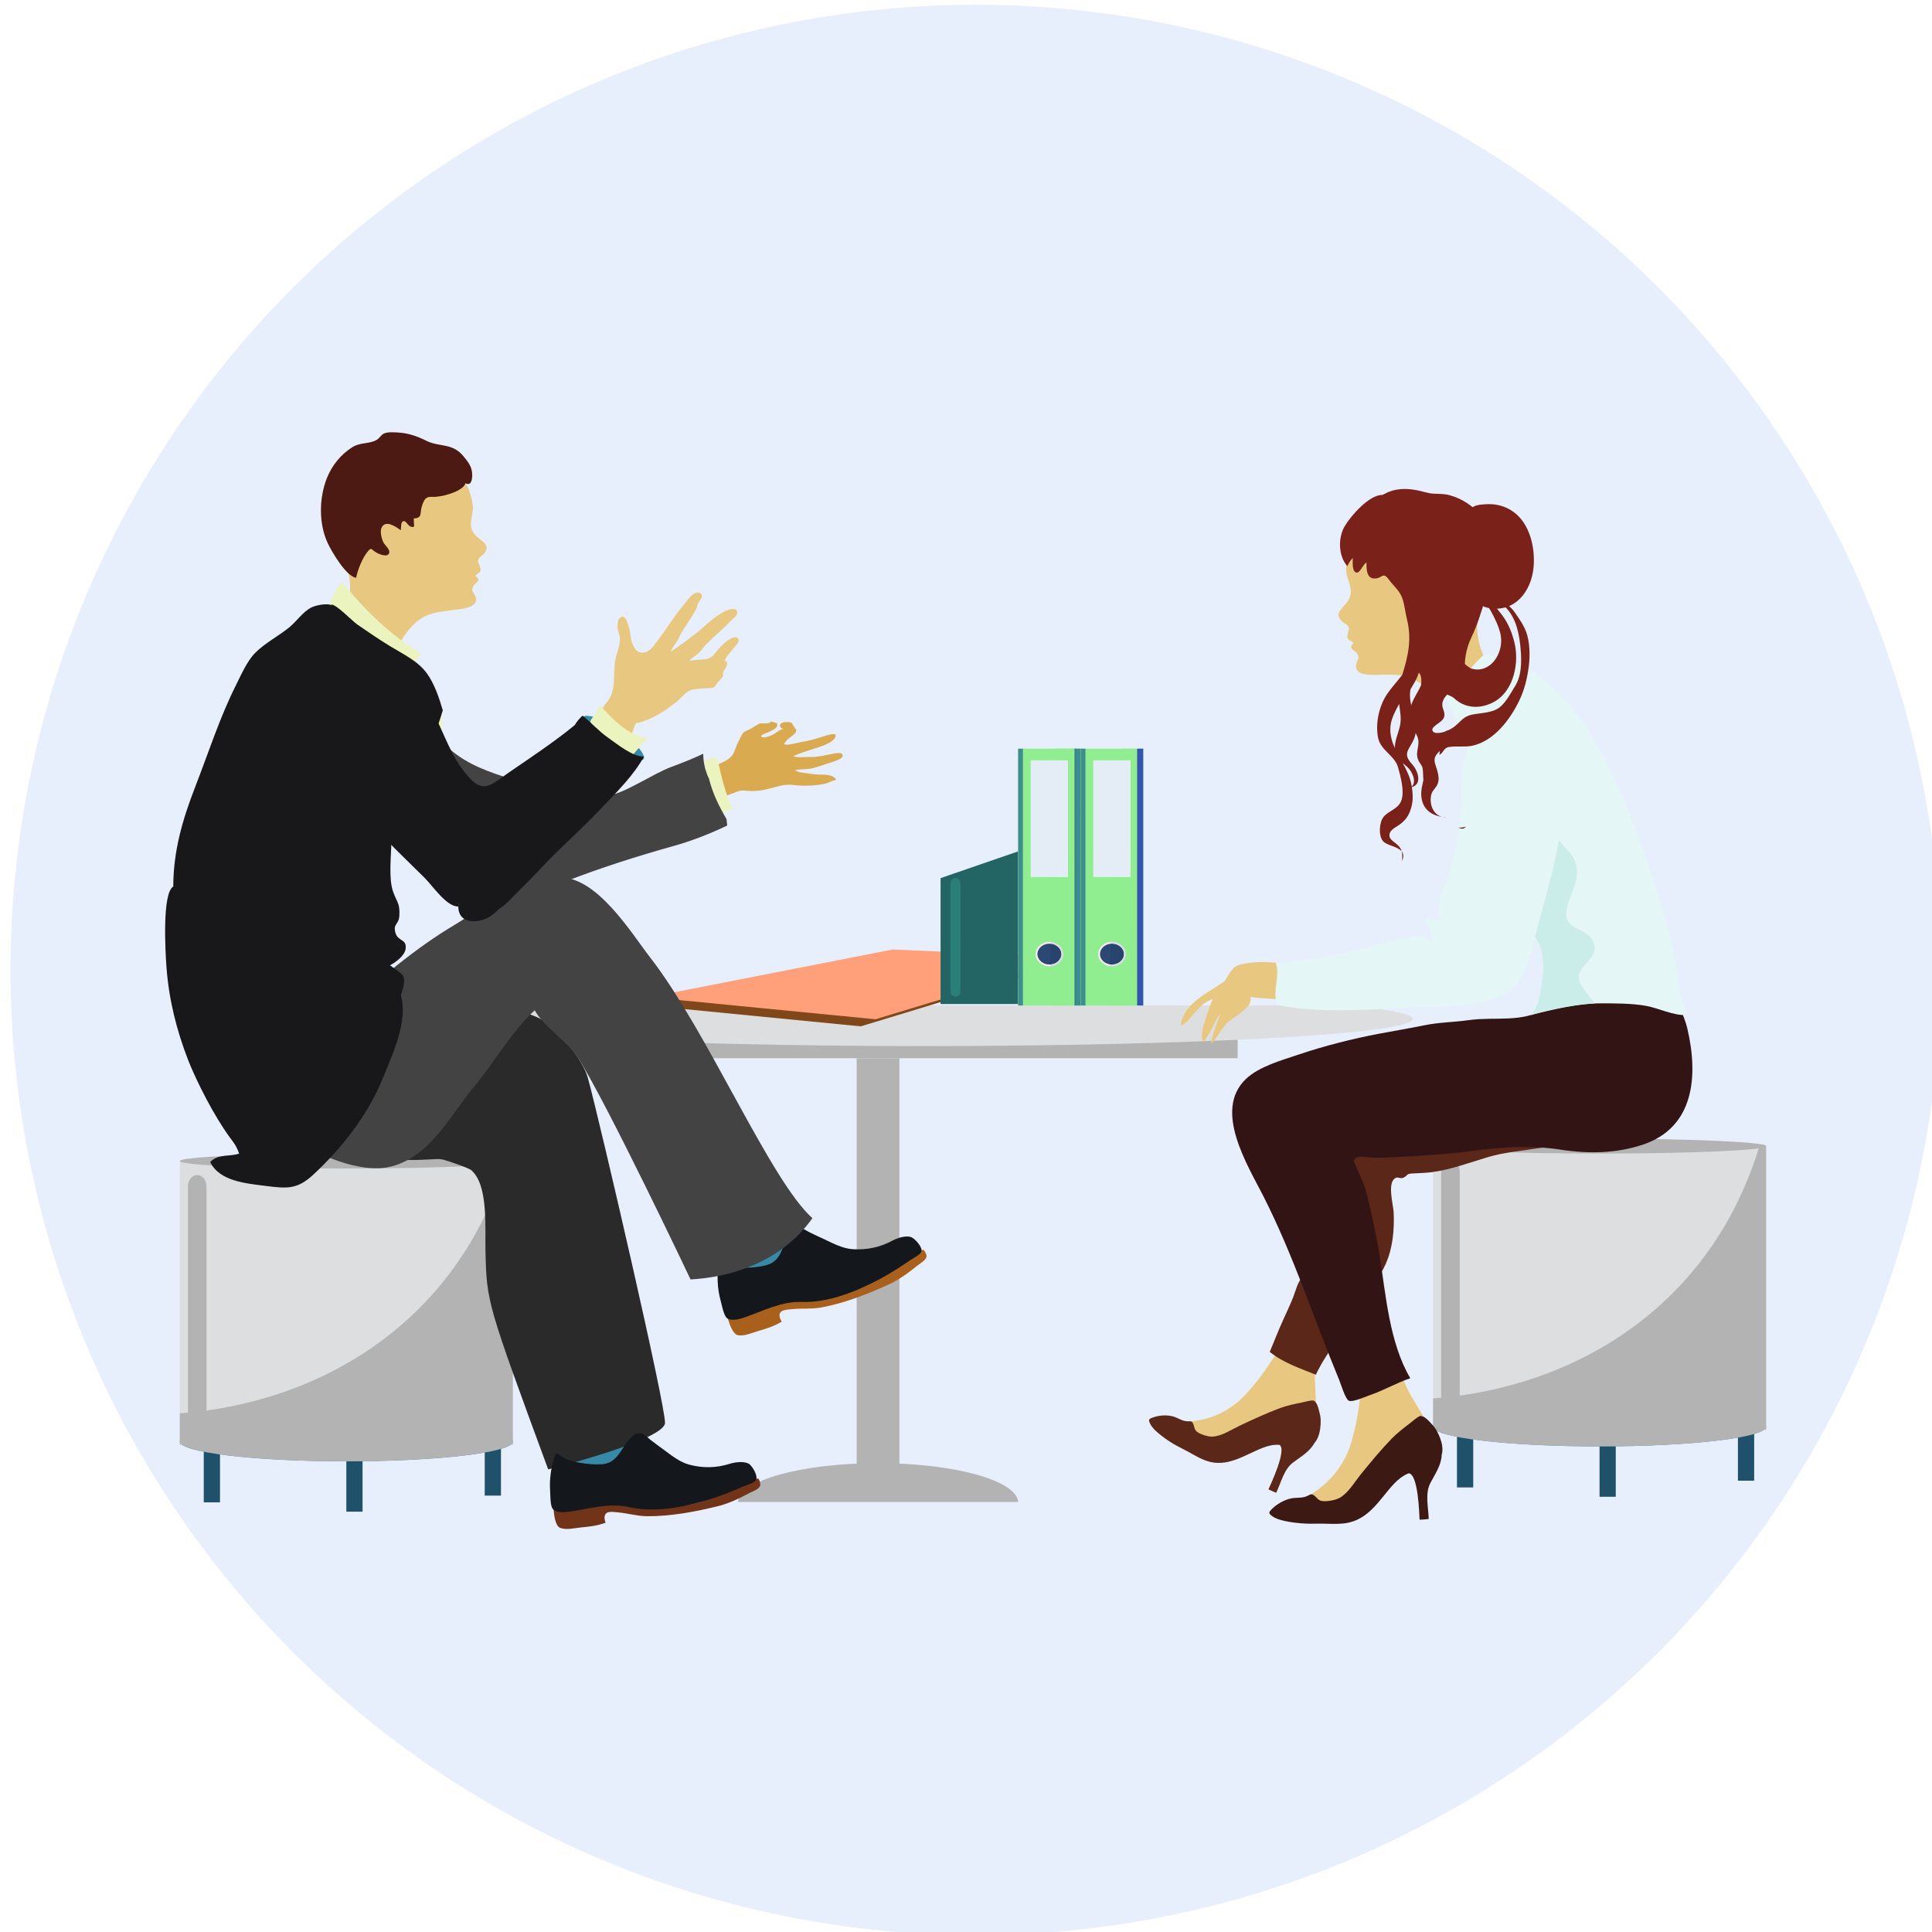 <?xml version="1.0" encoding="UTF-8" standalone="no"?>
<svg
   xmlns:dc="http://purl.org/dc/elements/1.1/"
   xmlns:cc="http://creativecommons.org/ns#"
   xmlns:rdf="http://www.w3.org/1999/02/22-rdf-syntax-ns#"
   xmlns:svg="http://www.w3.org/2000/svg"
   xmlns="http://www.w3.org/2000/svg"
   xmlns:sodipodi="http://sodipodi.sourceforge.net/DTD/sodipodi-0.dtd"
   xmlns:inkscape="http://www.inkscape.org/namespaces/inkscape"
   version="1.1"
   id="svg9846"
   xml:space="preserve"
   width="162.694"
   height="162.694"
   viewBox="0 0 162.694 162.694"
   sodipodi:docname="human_resource_round.svg"
   inkscape:version="0.92.4 (5da689c313, 2019-01-14)"><defs
     id="defs9850"><clipPath
       clipPathUnits="userSpaceOnUse"
       id="clipPath10950"><path
         d="m 1290.72,3718.21 c -0.21,0 -0.42,0 -0.64,0.01 -0.09,2.55 -0.4,5.9 -0.53,9.24 0.04,0.03 0.09,0.05 0.13,0.07 0.19,-3.05 0.49,-6.03 0.96,-8.88 0.95,-0.12 1.92,-0.17 2.9,-0.17 0.25,0 0.51,0 0.77,0.01 -1.21,-0.19 -2.4,-0.28 -3.59,-0.28 m 181.64,35.9 c -7.95,2.35 -15.84,4.9 -23.69,7.57 -13.42,4.57 -20.9,14.27 -29.45,24.37 -6.83,8.08 -16.1,17.21 -17.81,28.2 0.37,1.67 0.71,3.35 1.03,5.05 1.17,-3.23 2.32,-6.46 3.69,-9.5 7.23,-16.1 19.36,-31.21 35.06,-40.62 9.81,-5.86 20.67,-10.31 31.17,-15.07"
         id="path10948"
         inkscape:connector-curvature="0" /></clipPath><clipPath
       clipPathUnits="userSpaceOnUse"
       id="clipPath11056"><path
         d="m 4284.95,1080.37 v 0 0 m 0,0 c -0.07,0.01 -0.75,0.15 -1.93,0.37 0.06,0.26 0.13,0.51 0.2,0.77 0.63,-0.12 1.18,-0.23 1.62,-0.31 -0.09,-0.74 0.08,-0.82 0.11,-0.83 m -63.84,11.92 c -3.56,0.63 -6.74,1.18 -9.36,1.61 l -0.03,0.17 0.73,0.21 c 0.19,0.06 0.39,0.12 0.58,0.19 2.34,-0.39 5.13,-0.87 8.23,-1.41 -0.05,-0.26 -0.1,-0.51 -0.15,-0.77"
         id="path11054"
         inkscape:connector-curvature="0" /></clipPath><clipPath
       clipPathUnits="userSpaceOnUse"
       id="clipPath11192"><path
         d="m 2163.02,1015.84 4.8,4.85 h 105.07 c -5.51,-1.06 -11.31,-2.53 -17.03,-4.17 l -92.84,-0.68 m 144.41,1.06 c -2.91,1.34 -6.43,2.72 -10.18,3.79 h 484.61 c -0.41,-0.1 -0.81,-0.2 -1.22,-0.31 l -473.21,-3.48 m 515.67,3.79 h -0.01 0.36 v 550.43 -550.43 h -0.35"
         id="path11190"
         inkscape:connector-curvature="0" /></clipPath></defs><sodipodi:namedview
     pagecolor="#ffffff"
     bordercolor="#666666"
     borderopacity="1"
     objecttolerance="10"
     gridtolerance="10"
     guidetolerance="10"
     inkscape:pageopacity="0"
     inkscape:pageshadow="2"
     inkscape:window-width="1920"
     inkscape:window-height="1001"
     id="namedview9848"
     showgrid="false"
     fit-margin-top="0"
     fit-margin-left="0"
     fit-margin-right="0"
     fit-margin-bottom="0"
     inkscape:zoom="3.1466666"
     inkscape:cx="-22.303912"
     inkscape:cy="108.93141"
     inkscape:window-x="-9"
     inkscape:window-y="-9"
     inkscape:window-maximized="1"
     inkscape:current-layer="layer1"
     inkscape:document-rotation="0" /><g
     inkscape:groupmode="layer"
     id="layer1"
     inkscape:label="fond"
     transform="matrix(1.333,0,0,-1.333,-89.332,408.392)"
     style="display:inline"><g
       id="g9856"
       transform="matrix(0.1,0,0,0.1,-122.695,-58.988)"
       style="opacity:0.3;fill:#e7eefc;fill-opacity:0"><circle
         style="opacity:1;fill:#e7eefc;fill-opacity:0;stroke:none;stroke-width:0.72;stroke-miterlimit:4;stroke-dasharray:none;stroke-opacity:1"
         id="path1032"
         cx="2507.044"
         cy="-3042.718"
         r="610.104"
         transform="scale(1,-1)" /></g><g
       id="g6253"
       transform="matrix(0.12,0,0,0.12,-654.721,65.512)"
       style="display:inline;fill:#e7eefc;fill-opacity:1"><circle
         style="opacity:1;fill:#e7eefc;fill-opacity:1;stroke:none;stroke-width:0.797;stroke-miterlimit:4;stroke-dasharray:none;stroke-opacity:1"
         id="path1049"
         cx="6528.135"
         cy="-1496.524"
         r="508.126"
         transform="scale(1,-1)" /></g></g><g
     id="g9854"
     inkscape:groupmode="layer"
     inkscape:label="discussion"
     transform="matrix(1.333,0,0,-1.333,-89.332,408.392)"
     style="display:inline"><path
       d="m 116.103,260.674 c -0.114,0.055 -0.258,0.082 -0.382,0.12 -0.14,-0.224 -0.568,-0.055 -0.762,-0.152 -0.157,-0.079 -0.31,-0.182 -0.457,-0.275 -0.156,-0.101 -0.426,-0.167 -0.547,-0.306 -0.102,-0.117 -0.219,-0.408 -0.303,-0.564 -0.111,-0.208 -0.172,-0.425 -0.262,-0.64 -0.155,-0.369 -0.512,-0.553 -0.861,-0.71 -0.295,-0.132 -0.789,-0.108 -0.939,-0.424 -0.286,-0.599 -0.122,-1.184 0.292,-1.665 0.228,-0.266 0.499,-0.188 0.793,-0.051 0.305,0.142 0.619,0.235 0.928,0.36 0.247,0.102 0.436,0.057 0.704,0.037 0.322,-0.023 0.638,0.008 0.956,0.065 0.622,0.115 1.197,0.392 1.827,0.315 0.641,-0.078 1.419,-0.069 2.053,0.079 0.153,0.036 0.283,0.11 0.432,0.163 0.179,0.061 0.364,0.064 0.153,0.226 -0.245,0.186 -0.649,0.186 -0.951,0.186 -0.292,-0.002 -0.564,0.051 -0.85,0.093 -0.244,0.034 -0.489,0.041 -0.695,0.187 0.36,0.074 0.766,0.037 1.131,0.125 0.344,0.084 0.674,0.216 1.016,0.32 0.175,0.052 0.806,0.224 0.864,0.428 0.1,0.351 -0.63,0.156 -0.772,0.129 -0.432,-0.079 -0.804,-0.18 -1.244,-0.17 -0.334,0.007 -0.801,-0.058 -1.114,0.046 0.523,0.236 1.12,0.402 1.661,0.586 0.324,0.111 0.786,0.272 0.983,0.567 0.309,0.464 -0.628,0.134 -0.781,0.083 -0.469,-0.155 -0.97,-0.283 -1.456,-0.362 -0.206,-0.035 -0.798,-0.23 -0.97,-0.096 0.138,0.261 0.393,0.408 0.612,0.603 0.27,0.241 0.14,0.302 -0.029,0.549 -0.083,0.123 -0.066,0.186 -0.221,0.218 -0.097,0.019 -0.298,0.016 -0.397,-0.006 -0.297,-0.063 -0.311,-0.345 -0.007,-0.416 -0.251,-0.028 -0.471,-0.278 -0.702,-0.378 -0.165,-0.072 -0.556,-0.247 -0.713,-0.096 0.054,0.161 0.449,0.242 0.588,0.321 0.159,0.089 0.459,0.213 0.441,0.431 l -0.017,0.075"
       style="display:inline;fill:#daaa50;fill-opacity:1;fill-rule:nonzero;stroke:none;stroke-width:0.068"
       id="path10724"
       inkscape:connector-curvature="0" /><path
       d="m 111.507,258.273 c 0.23,0.203 0.55,0.199 0.832,0.233 0.201,-1.091 0.506,-2.254 0.961,-3.284 -0.245,0.007 -0.482,-0.134 -0.639,-0.303 -0.598,1.077 -1.047,2.316 -1.168,3.53 -0.086,-0.013 -0.016,-0.058 -0.046,-0.115 l 0.06,-0.06"
       style="display:inline;fill:#ebf3bf;fill-opacity:1;fill-rule:nonzero;stroke:none;stroke-width:0.068"
       id="path10726"
       inkscape:connector-curvature="0" /><path
       d="m 112.914,254.622 c -0.484,0.823 -0.888,1.659 -1.106,2.545 -0.078,0.163 -0.148,0.331 -0.203,0.508 -0.041,0.117 -0.071,0.238 -0.09,0.36 -0.052,0.247 -0.071,0.483 -0.077,0.717 -0.509,-0.237 -1.057,-0.479 -2.034,-0.839 -1.094,-0.406 -2.951,-1.664 -3.893,-1.78 -0.839,-0.104 -1.552,-0.672 -2.487,-0.546 -0.147,0.571 -0.798,0.696 -1.185,0.331 -1.971,1.595 -5.136,1.276 -7.298,4.067 h -0.451 c -1.505,0.611 -1.614,-1.779 -1.418,-2.683 0.355,-1.634 1.489,-3.153 2.518,-4.434 1.124,-1.398 2.878,-3.113 4.756,-3.061 1.1,0.028 1.782,0.486 2.791,0.879 2.234,0.865 4.568,1.609 6.87,2.251 1.058,0.296 2.252,0.753 3.351,1.283 -0.016,0.133 -0.03,0.268 -0.044,0.403"
       style="display:inline;fill:#434343;fill-opacity:1;fill-rule:nonzero;stroke:none;stroke-width:0.068"
       id="path10728"
       inkscape:connector-curvature="0" /><path
       d="m 106.091,267.311 c -0.024,-0.214 -0.076,-0.405 -0.064,-0.626 0.011,-0.186 0.11,-0.334 0.139,-0.518 0.067,-0.424 -0.136,-0.903 -0.239,-1.307 -0.225,-0.883 0.049,-1.84 -0.422,-2.644 -0.105,-0.181 -0.253,-0.313 -0.36,-0.494 -0.118,-0.199 -0.222,-0.412 -0.352,-0.61 -0.133,-0.2 -0.277,-0.388 -0.411,-0.588 -0.057,-0.084 -0.313,-0.339 -0.303,-0.443 0.018,-0.174 0.551,-0.484 0.681,-0.565 0.472,-0.295 0.923,-0.489 1.471,-0.576 0.162,-0.026 0.184,-0.044 0.278,0.066 0.083,0.097 0.134,0.255 0.182,0.373 0.138,0.335 0.243,0.685 0.379,1.016 0.026,0.064 0.081,0.237 0.131,0.283 0.052,0.047 0.138,0.035 0.214,0.053 0.308,0.072 0.596,0.205 0.88,0.342 0.518,0.249 1.013,0.609 1.471,0.968 0.318,0.248 0.576,0.666 0.978,0.756 0.368,0.081 0.764,0.078 1.141,0.106 0.25,0.018 0.294,0.072 0.413,0.277 0.097,0.169 0.289,0.291 0.377,0.447 0.048,0.085 0.004,0.139 0.015,0.218 0.015,0.094 0.084,0.181 0.132,0.266 0.066,0.117 0.229,0.403 0.059,0.499 l -0.06,-0.068 c -0.049,0.283 0.318,0.573 0.455,0.778 0.103,0.154 0.515,0.482 0.377,0.696 -0.166,0.26 -0.592,-0.059 -0.74,-0.165 -0.31,-0.22 -0.54,-0.523 -0.776,-0.816 -0.387,-0.483 -1.036,-0.248 -1.566,-0.426 0.099,0.186 0.41,0.346 0.568,0.491 0.183,0.167 0.303,0.38 0.478,0.555 0.391,0.389 0.799,0.75 1.2,1.123 0.16,0.15 0.299,0.322 0.463,0.465 0.114,0.1 0.284,0.216 0.309,0.384 0.062,0.419 -0.539,0.247 -0.736,0.15 -0.752,-0.369 -1.35,-1.022 -2.01,-1.533 -0.471,-0.363 -0.971,-0.72 -1.457,-1.052 0.04,0.189 0.256,0.439 0.362,0.603 0.158,0.246 0.254,0.523 0.411,0.767 0.209,0.33 0.44,0.639 0.637,0.98 0.069,0.117 0.149,0.243 0.205,0.364 0.056,0.119 0.065,0.249 0.122,0.365 0.065,0.131 0.244,0.291 0.239,0.448 -0.004,0.134 -0.132,0.21 -0.237,0.216 -0.391,0.017 -0.678,-0.498 -0.904,-0.76 -0.636,-0.736 -1.118,-1.583 -1.713,-2.341 -0.215,-0.275 -0.377,-0.562 -0.723,-0.665 -0.291,-0.086 -0.547,0.01 -0.7,0.3 -0.228,0.428 -0.207,0.551 -0.271,0.996 -0.025,0.172 -0.18,0.731 -0.311,0.862 -0.184,0.183 -0.291,0.056 -0.427,-0.117 l 0.016,0.1"
       style="display:inline;fill:#e8c880;fill-opacity:1;fill-rule:nonzero;stroke:none;stroke-width:0.068"
       id="path10730"
       inkscape:connector-curvature="0" /><path
       d="m 79.888,211.462 h 1.026 v 3.417 h -1.026 v -3.417"
       style="display:inline;fill:#20516b;fill-opacity:1;fill-rule:nonzero;stroke:none;stroke-width:0.068"
       id="path10732"
       inkscape:connector-curvature="0" /><path
       d="m 88.895,210.873 h 1.025 v 3.417 h -1.025 v -3.417"
       style="display:inline;fill:#20516b;fill-opacity:1;fill-rule:nonzero;stroke:none;stroke-width:0.068"
       id="path10734"
       inkscape:connector-curvature="0" /><path
       d="m 97.638,211.888 h 1.026 v 3.416 h -1.026 v -3.416"
       style="display:inline;fill:#20516b;fill-opacity:1;fill-rule:nonzero;stroke:none;stroke-width:0.068"
       id="path10736"
       inkscape:connector-curvature="0" /><path
       d="m 78.375,215.114 h 21.04 v 17.91 H 78.375 v -17.91"
       style="display:inline;fill:#dddedf;fill-opacity:1;fill-rule:nonzero;stroke:none;stroke-width:0.068"
       id="path10738"
       inkscape:connector-curvature="0" /><path
       d="m 78.375,233.023 c 0,-0.259 4.709,-0.47 10.52,-0.47 5.81,0 10.52,0.211 10.52,0.47 0,0.26 -4.709,0.472 -10.52,0.472 -5.811,0 -10.52,-0.212 -10.52,-0.472"
       style="display:inline;fill:#b3b3b3;fill-opacity:1;fill-rule:nonzero;stroke:none;stroke-width:0.068"
       id="path10740"
       inkscape:connector-curvature="0" /><path
       d="m 88.895,216.557 c -5.811,0 -10.52,-0.561 -10.52,-1.254 0,-0.689 4.709,-1.25 10.52,-1.25 5.81,0 10.52,0.561 10.52,1.25 0,0.693 -4.709,1.254 -10.52,1.254"
       style="display:inline;fill:#3789a7;fill-opacity:1;fill-rule:nonzero;stroke:none;stroke-width:0.068"
       id="path10742"
       inkscape:connector-curvature="0" /><path
       d="m 79.474,232.141 c -0.325,0 -0.586,-0.316 -0.586,-0.708 v -15.023 c 0,-0.391 0.262,-0.708 0.586,-0.708 0.322,0 0.586,0.317 0.586,0.708 v 15.023 c 0,0.392 -0.263,0.708 -0.586,0.708"
       style="display:inline;fill:#b3b3b3;fill-opacity:1;fill-rule:nonzero;stroke:none;stroke-width:0.068"
       id="path10744"
       inkscape:connector-curvature="0" /><path
       d="m 78.375,217.083 v -1.969 h 0.136 c 0.776,-0.599 5.122,-1.06 10.384,-1.06 5.263,0 9.609,0.461 10.384,1.06 h 0.135 v 17.91 c 0,0.044 -0.141,0.085 -0.385,0.125 C 95.987,222.927 87.371,217.755 78.375,217.083"
       style="display:inline;fill:#b3b3b3;fill-opacity:1;fill-rule:nonzero;stroke:none;stroke-width:0.068"
       id="path10746"
       inkscape:connector-curvature="0" /><path
       d="m 145.203,239.519 h -42.157 v 2.051 h 42.157 v -2.051"
       style="display:inline;fill:#b3b3b3;fill-opacity:1;fill-rule:nonzero;stroke:none;stroke-width:0.068"
       id="path10748"
       inkscape:connector-curvature="0" /><path
       d="m 123.834,212.855 h -2.699 v 26.664 h 2.699 v -26.664"
       style="display:inline;fill:#b3b3b3;fill-opacity:1;fill-rule:nonzero;stroke:none;stroke-width:0.068"
       id="path10750"
       inkscape:connector-curvature="0" /><path
       d="M 152.196,242.852 H 98.676 c -2.586,-0.252 -4.072,-0.542 -4.072,-0.851 0,-0.948 13.804,-1.714 30.832,-1.714 17.027,0 30.831,0.767 30.831,1.714 0,0.309 -1.486,0.599 -4.072,0.851"
       style="display:inline;fill:#dddedf;fill-opacity:1;fill-rule:nonzero;stroke:none;stroke-width:0.068"
       id="path10752"
       inkscape:connector-curvature="0" /><path
       d="m 131.336,211.486 c -0.094,1.358 -4.018,2.451 -8.851,2.451 -4.834,0 -8.757,-1.092 -8.851,-2.451 h 17.702"
       style="display:inline;fill:#b3b3b3;fill-opacity:1;fill-rule:nonzero;stroke:none;stroke-width:0.068"
       id="path10754"
       inkscape:connector-curvature="0" /><path
       d="m 159.058,212.405 h 1.026 v 3.417 h -1.026 v -3.417"
       style="display:inline;fill:#20516b;fill-opacity:1;fill-rule:nonzero;stroke:none;stroke-width:0.068"
       id="path10756"
       inkscape:connector-curvature="0" /><path
       d="m 168.065,211.815 h 1.024 v 3.417 h -1.024 v -3.417"
       style="display:inline;fill:#20516b;fill-opacity:1;fill-rule:nonzero;stroke:none;stroke-width:0.068"
       id="path10758"
       inkscape:connector-curvature="0" /><path
       d="m 176.807,212.83 h 1.026 v 3.417 h -1.026 v -3.417"
       style="display:inline;fill:#20516b;fill-opacity:1;fill-rule:nonzero;stroke:none;stroke-width:0.068"
       id="path10760"
       inkscape:connector-curvature="0" /><path
       d="m 157.546,216.056 h 21.039 v 17.91 H 157.546 V 216.056"
       style="display:inline;fill:#dddedf;fill-opacity:1;fill-rule:nonzero;stroke:none;stroke-width:0.068"
       id="path10762"
       inkscape:connector-curvature="0" /><path
       d="m 157.546,233.966 c 0,-0.26 4.709,-0.47 10.519,-0.47 5.811,0 10.52,0.211 10.52,0.47 0,0.26 -4.709,0.472 -10.52,0.472 -5.811,0 -10.519,-0.211 -10.519,-0.472"
       style="display:inline;fill:#b3b3b3;fill-opacity:1;fill-rule:nonzero;stroke:none;stroke-width:0.068"
       id="path10764"
       inkscape:connector-curvature="0" /><path
       d="m 168.065,217.499 c -5.811,0 -10.519,-0.56 -10.519,-1.252 0,-0.689 4.709,-1.251 10.519,-1.251 5.811,0 10.52,0.561 10.52,1.251 0,0.692 -4.709,1.252 -10.52,1.252"
       style="display:inline;fill:#3789a7;fill-opacity:1;fill-rule:nonzero;stroke:none;stroke-width:0.068"
       id="path10766"
       inkscape:connector-curvature="0" /><path
       d="m 158.644,233.084 c -0.324,0 -0.586,-0.317 -0.586,-0.708 V 217.352 c 0,-0.389 0.262,-0.706 0.586,-0.706 0.323,0 0.586,0.317 0.586,0.706 v 15.024 c 0,0.391 -0.262,0.708 -0.586,0.708"
       style="display:inline;fill:#b3b3b3;fill-opacity:1;fill-rule:nonzero;stroke:none;stroke-width:0.068"
       id="path10768"
       inkscape:connector-curvature="0" /><path
       d="m 157.546,218.025 v -1.969 h 0.136 c 0.775,-0.601 5.122,-1.06 10.384,-1.06 5.264,0 9.61,0.459 10.386,1.06 h 0.134 v 17.91 c 0,0.043 -0.141,0.084 -0.385,0.125 -3.044,-10.221 -11.658,-15.393 -20.654,-16.066"
       style="display:inline;fill:#b3b3b3;fill-opacity:1;fill-rule:nonzero;stroke:none;stroke-width:0.068"
       id="path10770"
       inkscape:connector-curvature="0" /><path
       d="m 107.104,242.93 14.29,-1.397 12.844,3.903 -11.768,0.503 -15.366,-3.009"
       style="display:inline;fill:#80471b;fill-opacity:1;fill-rule:nonzero;stroke:none;stroke-width:0.068"
       id="path10772"
       inkscape:connector-curvature="0" /><path
       d="m 108.034,243.376 14.29,-1.396 12.843,3.903 -11.768,0.503 -15.366,-3.01"
       style="display:inline;fill:#ffa07a;fill-opacity:1;fill-rule:nonzero;stroke:none;stroke-width:0.068"
       id="path10774"
       inkscape:connector-curvature="0" /><path
       d="m 126.435,242.944 h 4.901 v 9.642 l -4.901,-1.689 v -7.954"
       style="display:inline;fill:#236565;fill-opacity:1;fill-rule:nonzero;stroke:none;stroke-width:0.068"
       id="path10776"
       inkscape:connector-curvature="0" /><path
       d="m 155.265,274.299 c -1.949,-0.371 -3.204,-1.904 -3.208,-3.882 0,-0.738 0.55,-1.237 0.153,-1.941 -0.296,-0.533 -1.006,-0.807 -0.393,-1.383 0.089,-0.084 0.26,-0.141 0.325,-0.23 0.184,-0.26 0.037,-0.262 0.028,-0.487 -0.007,-0.197 -0.096,-0.196 0.015,-0.379 0.078,-0.132 0.255,-0.11 0.335,-0.264 -0.37,-0.361 0.066,-0.418 0.216,-0.623 0.268,-0.375 -0.1,-0.51 -0.055,-0.898 0.076,-0.612 1.269,-0.464 1.753,-0.464 0.784,0 1.394,0.032 2.074,-0.392 0.521,-0.324 1.259,-1.053 1.417,-1.631 0.036,0.429 0.706,0.808 1.005,1.051 0.515,0.418 1.032,0.805 1.545,1.225 0.409,0.337 0.53,0.325 0.321,0.802 -0.14,0.323 -0.287,0.689 -0.355,1.024 -0.159,0.796 -0.161,1.283 0.123,2.057 0.399,1.055 0.496,2.262 0.294,3.364 -0.264,1.445 -1.337,2.646 -2.786,2.925 -0.565,0.108 -2.611,0.519 -2.971,-0.043 l 0.165,0.167"
       style="display:inline;fill:#e8c880;fill-opacity:1;fill-rule:nonzero;stroke:none;stroke-width:0.068"
       id="path10778"
       inkscape:connector-curvature="0" /><path
       d="m 142.268,216.58 c 1.418,0.129 2.642,0.784 3.562,1.828 0.48,0.547 0.934,1.115 1.328,1.72 0.254,0.397 0.557,0.79 0.726,1.211 0.323,-0.087 0.664,-0.357 0.966,-0.516 0.322,-0.167 0.674,-0.347 1.028,-0.438 0.294,-0.077 0.249,-0.091 0.22,-0.395 -0.032,-0.323 -0.023,-0.662 -0.008,-0.987 0.018,-0.42 0.037,-0.842 0.066,-1.257 0.017,-0.253 0.077,-0.463 0.015,-0.719 -0.044,-0.188 -0.107,-0.397 -0.242,-0.541 -0.178,-0.187 -0.448,-0.194 -0.69,-0.264 -0.983,-0.266 -1.988,-0.557 -2.991,-0.744 -0.841,-0.158 -1.609,-0.461 -2.488,-0.47 -0.531,-0.003 -1.088,0.285 -1.362,0.761 -0.128,0.218 -0.078,0.527 -0.214,0.717 l 0.084,0.094"
       style="display:inline;fill:#e8c880;fill-opacity:1;fill-rule:nonzero;stroke:none;stroke-width:0.068"
       id="path10780"
       inkscape:connector-curvature="0" /><path
       d="m 150.053,215.213 c 0.21,0.228 0.325,0.597 0.363,0.9 0.047,0.355 0.056,0.696 -0.051,1.05 -0.054,0.199 -0.135,0.643 -0.367,0.719 l 0.108,-0.005 c -0.221,0.069 -0.631,-0.062 -0.853,-0.107 -0.444,-0.091 -0.927,-0.192 -1.351,-0.345 -0.874,-0.326 -1.744,-0.728 -2.592,-1.13 -0.507,-0.243 -1.106,-0.652 -1.695,-0.679 -0.265,-0.014 -0.774,0.134 -0.99,0.314 -0.157,0.127 -0.155,0.302 -0.22,0.469 -0.092,0.219 -0.165,0.182 -0.382,0.184 -0.338,0.005 -0.632,0.249 -0.958,0.32 -0.396,0.092 -0.825,0.056 -1.196,-0.071 -0.249,-0.087 -0.328,-0.117 -0.205,-0.384 0.11,-0.235 0.31,-0.43 0.51,-0.599 0.487,-0.416 1.016,-0.748 1.586,-1.022 0.479,-0.238 0.914,-0.535 1.419,-0.724 1.351,-0.501 2.467,0.369 3.633,0.811 0.313,0.125 0.689,0.21 1.033,0.178 0.485,-0.293 -0.561,-2.499 -0.696,-2.81 0.157,-0.079 0.325,-0.151 0.488,-0.216 0.308,0.642 0.491,1.488 1.064,1.911 0.523,0.39 1.048,0.683 1.353,1.236"
       style="display:inline;fill:#5a2719;fill-opacity:1;fill-rule:nonzero;stroke:none;stroke-width:0.068"
       id="path10782"
       inkscape:connector-curvature="0" /><path
       d="m 149.31,225.684 c -0.31,-0.241 -0.443,-0.867 -0.585,-1.224 -0.195,-0.5 -0.419,-0.969 -0.637,-1.449 -0.306,-0.672 -0.578,-1.371 -0.858,-2.045 0.887,-0.707 1.88,-1.018 2.912,-1.443 0.66,1.403 1.671,2.547 2.449,3.883 0.627,1.07 1.471,2.013 1.979,3.15 0.437,1.001 0.536,2.137 0.488,3.229 -0.024,0.502 -0.452,1.96 0.165,2.189 0.126,0.045 0.277,-0.085 0.458,9.8e-4 0.291,0.14 0.162,0.236 0.501,0.26 0.406,0.03 0.836,0.026 1.262,0.083 1.213,0.155 2.393,0.605 3.562,0.952 1.062,0.316 2.096,0.384 3.184,0.567 0.218,0.036 1.311,0.119 1.413,0.325 0.155,0.303 -0.376,0.514 -0.584,0.595 -0.803,0.308 -1.741,0.27 -2.587,0.296 -1.03,0.028 -2.055,0.064 -3.082,0.125 -1.295,0.08 -2.577,0.169 -3.869,0.245 -0.992,0.06 -1.899,0.112 -2.758,-0.451 -1.673,-1.102 -2.008,-3.028 -2.49,-4.859 -0.245,-0.933 -0.422,-1.927 -0.547,-2.867 -0.066,-0.454 0.06,-1.26 -0.376,-1.56"
       style="display:inline;fill:#5a2719;fill-opacity:1;fill-rule:nonzero;stroke:none;stroke-width:0.068"
       id="path10784"
       inkscape:connector-curvature="0" /><path
       d="m 149.844,211.98 c 1.315,0.803 2.191,1.997 2.577,3.406 0.202,0.731 0.367,1.476 0.454,2.229 0.052,0.481 0.159,0.988 0.119,1.465 0.357,0.071 0.82,-0.012 1.192,-0.012 0.391,0 0.829,0.007 1.211,0.091 0.325,0.071 0.291,0.041 0.409,-0.258 0.129,-0.315 0.298,-0.62 0.471,-0.91 0.228,-0.383 0.452,-0.764 0.681,-1.129 0.141,-0.225 0.302,-0.392 0.367,-0.654 0.047,-0.198 0.089,-0.416 0.026,-0.617 -0.081,-0.262 -0.342,-0.4 -0.544,-0.579 -0.824,-0.72 -1.666,-1.47 -2.55,-2.128 -0.746,-0.557 -1.339,-1.204 -2.194,-1.628 -0.523,-0.265 -1.201,-0.265 -1.702,0.043 -0.228,0.137 -0.331,0.444 -0.552,0.551 l 0.035,0.13"
       style="display:inline;fill:#e8c880;fill-opacity:1;fill-rule:nonzero;stroke:none;stroke-width:0.068"
       id="path10786"
       inkscape:connector-curvature="0" /><path
       d="m 158.094,214.471 c 0.096,0.313 0.024,0.71 -0.086,1.007 -0.126,0.352 -0.289,0.672 -0.562,0.946 -0.147,0.155 -0.445,0.524 -0.71,0.483 l 0.108,0.047 c -0.246,-0.043 -0.581,-0.361 -0.775,-0.508 -0.391,-0.297 -0.811,-0.626 -1.148,-0.971 -0.696,-0.724 -1.348,-1.514 -1.976,-2.289 -0.377,-0.472 -0.759,-1.14 -1.318,-1.451 -0.255,-0.135 -0.825,-0.243 -1.118,-0.184 -0.216,0.04 -0.298,0.203 -0.447,0.325 -0.197,0.159 -0.25,0.088 -0.457,-0.01 -0.336,-0.162 -0.741,-0.079 -1.093,-0.169 -0.428,-0.114 -0.831,-0.347 -1.133,-0.643 -0.199,-0.201 -0.265,-0.268 -0.01,-0.451 0.223,-0.168 0.515,-0.253 0.791,-0.315 0.677,-0.141 1.358,-0.194 2.046,-0.17 0.578,0.01 1.154,-0.051 1.727,0.016 1.566,0.186 2.23,1.528 3.147,2.502 0.248,0.262 0.568,0.521 0.923,0.662 0.611,-0.037 0.672,-2.579 0.691,-2.931 0.188,0.003 0.388,0.02 0.578,0.045 -0.017,0.734 -0.247,1.604 0.105,2.272 0.321,0.609 0.691,1.132 0.717,1.787"
       style="display:inline;fill:#3d1914;fill-opacity:1;fill-rule:nonzero;stroke:none;stroke-width:0.068"
       id="path10788"
       inkscape:connector-curvature="0" /><path
       d="m 164.611,242.65 c -1.408,-0.91 -3.183,-0.496 -4.775,-0.721 -0.967,-0.136 -1.908,-0.136 -2.878,-0.337 -0.946,-0.193 -1.905,-0.35 -2.864,-0.533 -1.645,-0.315 -3.398,-0.755 -4.993,-1.293 -1.087,-0.369 -2.53,-0.753 -3.381,-1.562 -2.074,-1.985 0.111,-5.434 1.116,-7.417 1.908,-3.757 3.183,-7.741 4.791,-11.618 0.1,-0.245 0.376,-1.173 0.594,-1.285 0.234,-0.115 1.035,0.246 1.282,0.331 0.896,0.301 1.715,0.788 2.606,1.089 -1.327,2.243 -1.547,5.295 -1.949,7.829 -0.202,1.246 -0.483,2.473 -0.767,3.685 -0.21,0.904 -0.703,1.729 -1.001,2.583 -0.013,-0.159 0.026,-0.277 0.066,-0.427 0.153,0.232 0.329,0.34 0.601,0.325 0.1,-0.005 0.627,-0.056 0.665,-0.057 0.5,-0.056 4.665,0.18 6.279,0.417 1.8,0.262 3.795,0.365 5.597,0.085 1.731,-0.27 3.501,-0.247 5.178,0.308 3.286,1.084 3.532,4.359 2.833,7.343 -0.113,0.479 -0.313,0.934 -0.488,1.378 -0.216,0.55 -0.237,0.719 -0.857,0.773 -1.975,0.174 -4.118,-0.318 -6.047,-0.689 -0.506,-0.096 -1.325,-0.064 -1.718,-0.323 l 0.11,0.114"
       style="display:inline;fill:#321415;fill-opacity:1;fill-rule:nonzero;stroke:none;stroke-width:0.068"
       id="path10790"
       inkscape:connector-curvature="0" /><path
       d="m 158.113,262.118 c 0.789,0.784 1.491,1.721 2.277,2.535 0.547,0.561 0.478,0.444 1.114,0.177 0.399,-0.168 0.848,-0.147 1.273,-0.306 1.141,-0.428 2.287,-1.53 3.097,-2.403 1.287,-1.377 2.318,-3.124 3.082,-4.841 1.267,-2.85 2.322,-5.694 3.17,-8.707 0.336,-1.192 0.73,-2.431 0.82,-3.662 0.053,-0.774 0.363,-1.939 0.589,-2.661 -0.786,-0.054 -1.79,0.453 -2.549,0.581 -0.919,0.157 -1.954,0.155 -2.888,0.155 -1.337,0 -3.074,-0.403 -4.361,-0.736 0.731,0.829 0.743,2.689 0.708,3.733 -0.039,1.18 -1.265,1.954 -1.948,2.855 -0.5,0.664 -0.862,1.441 -1.316,2.143 -0.43,0.662 -0.956,1.554 -1.074,2.343 -0.083,0.578 0.088,1.157 0.186,1.716 0.13,0.742 0.104,1.493 0.096,2.244 -0.005,0.728 -0.228,1.302 -0.62,1.906 -0.599,0.922 -0.903,2.279 -1.381,3.098 l -0.276,-0.169"
       style="display:inline;fill:#e5f6f6;fill-opacity:1;fill-rule:nonzero;stroke:none;stroke-width:0.068"
       id="path10792"
       inkscape:connector-curvature="0" /><path
       d="m 163.737,242.25 c 0.291,0.612 0.53,1.276 0.66,1.941 -0.082,-0.754 -0.266,-1.496 -0.659,-1.941 0,0 0,0 -6.7e-4,0"
       style="display:inline;fill:#e3f6f5;fill-opacity:1;fill-rule:nonzero;stroke:none;stroke-width:0.068"
       id="path10794"
       inkscape:connector-curvature="0" /><path
       d="m 163.737,242.249 c 0,6.8e-4 0,6.8e-4 0,6.8e-4 6.7e-4,0 6.7e-4,0 6.7e-4,0 0,0 -6.7e-4,0 -6.7e-4,-6.8e-4"
       style="display:inline;fill:#2d1414;fill-opacity:1;fill-rule:nonzero;stroke:none;stroke-width:0.068"
       id="path10796"
       inkscape:connector-curvature="0" /><path
       d="m 164.448,245.919 c -0.016,0.091 -0.035,0.182 -0.057,0.272 -0.223,0.881 -1.355,1.894 -1.893,2.647 v 0 0 c 0.683,-0.902 1.909,-1.675 1.948,-2.855 6.8e-4,-0.021 9.8e-4,-0.042 0.002,-0.064 m -2.047,3.051 c -0.541,0.721 -1.323,1.504 -1.473,2.413 0.085,-0.141 0.172,-0.276 0.254,-0.403 0.424,-0.656 0.769,-1.378 1.22,-2.011"
       style="display:inline;fill:#e3f6f5;fill-opacity:1;fill-rule:nonzero;stroke:none;stroke-width:0.068"
       id="path10798"
       inkscape:connector-curvature="0" /><path
       d="m 163.737,242.249 v 0 c 0,6.8e-4 6.7e-4,6.8e-4 6.7e-4,6.8e-4 0.393,0.445 0.577,1.188 0.659,1.941 0.115,0.587 0.145,1.175 0.051,1.727 -6.8e-4,0.022 -9.8e-4,0.043 -0.002,0.064 -0.039,1.18 -1.265,1.954 -1.948,2.855 v 0 c -0.031,0.044 -0.064,0.087 -0.097,0.132 -0.451,0.632 -0.795,1.355 -1.22,2.011 -0.082,0.127 -0.168,0.262 -0.254,0.403 -0.043,0.257 -0.035,0.525 0.044,0.803 0.325,1.162 1.079,2.284 1.484,3.46 0.262,0.769 0.38,2.545 0.935,3.039 l -0.083,0.168 c 0.956,-0.866 1.615,-1.264 1.667,-2.682 0.035,-0.993 -0.148,-1.884 0.434,-2.743 0.588,-0.861 1.216,-1.034 1.232,-2.167 0.013,-0.899 -0.791,-2.019 -0.668,-2.792 0.14,-0.875 1.325,-0.77 1.674,-1.535 0.434,-0.952 -0.539,-1.316 -0.846,-2.027 -0.27,-0.631 0.647,-1.4 0.953,-1.93 -1.219,-0.033 -3.207,-0.45 -4.015,-0.728"
       style="display:inline;fill:#cbedea;fill-opacity:1;fill-rule:nonzero;stroke:none;stroke-width:0.068"
       id="path10800"
       inkscape:connector-curvature="0" /><path
       d="m 148.113,245.538 c -0.837,0.027 -1.628,0.128 -2.463,-0.042 -0.45,-0.091 -0.655,-0.133 -0.914,-0.541 -0.12,-0.191 -0.235,-0.382 -0.357,-0.567 -1.053,-0.752 -2.501,-1.354 -2.76,-2.682 l 0.037,-0.121 c 0.611,0.363 0.915,1.043 1.443,1.41 0.159,0.111 0.332,0.186 0.515,0.267 l -0.005,-0.063 c -0.137,-0.291 -0.281,-0.73 -0.334,-0.912 -0.144,-0.471 -0.491,-1.255 -0.244,-1.734 0.463,0.489 0.679,1.264 1.083,1.784 -0.186,-0.584 -0.554,-1.325 -0.572,-1.928 0.34,0.405 0.61,0.914 0.948,1.291 0.178,0.199 0.507,0.383 0.744,0.567 0.368,0.291 0.848,0.583 0.791,1.135 0.555,-0.174 1.931,-0.026 2.413,-0.357 -0.206,0.763 0.007,1.789 -0.323,2.492"
       style="display:inline;fill:#e8c880;fill-opacity:1;fill-rule:nonzero;stroke:none;stroke-width:0.068"
       id="path10802"
       inkscape:connector-curvature="0" /><path
       d="m 147.599,245.573 c 1.977,0 3.747,0.474 5.655,0.9 0.958,0.215 3.709,1.342 4.278,0.277 0.145,0.451 -0.35,1.101 -0.47,1.605 0.333,0.016 0.664,-0.093 0.976,-0.163 -0.381,1.1 0.218,1.857 0.528,3.057 0.266,1.028 0.559,2.014 0.652,3.063 0.146,1.627 -0.093,3.65 0.699,5.134 0.649,1.222 1.838,1.92 3.244,1.89 1.973,-0.043 2.484,-1.83 2.614,-3.515 0.254,-3.314 -0.693,-6.66 -1.581,-9.816 -0.434,-1.543 -0.578,-3.532 -2.091,-4.391 -1.449,-0.822 -3.516,-0.763 -5.135,-0.839 -2.926,-0.136 -6.45,-0.482 -9.263,0.112 -0.341,0.845 0.22,1.918 -0.106,2.686"
       style="display:inline;fill:#e5f6f6;fill-opacity:1;fill-rule:nonzero;stroke:none;stroke-width:0.068"
       id="path10804"
       inkscape:connector-curvature="0" /><path
       d="m 155.596,251.986 c 0.111,0.278 0.077,0.462 -0.031,0.6 0.047,-0.174 0.036,-0.359 0.031,-0.6"
       style="display:inline;fill:#7a2219;fill-opacity:1;fill-rule:nonzero;stroke:none;stroke-width:0.068"
       id="path10806"
       inkscape:connector-curvature="0" /><path
       d="m 159.613,254.145 c -0.14,-0.041 -0.298,-0.064 -0.459,-0.058 0.225,-0.114 0.375,-0.067 0.459,0.058"
       style="display:inline;fill:#7a2219;fill-opacity:1;fill-rule:nonzero;stroke:none;stroke-width:0.068"
       id="path10808"
       inkscape:connector-curvature="0" /><path
       d="m 156.796,263.106 c -0.163,-0.413 -0.462,-0.78 -0.63,-1.289 -0.062,0.272 -0.097,0.551 -0.069,0.844 l 0.027,0.167 c 0.165,0.283 0.35,0.561 0.465,0.88 0.022,0.061 0.043,0.125 0.062,0.186 0.031,-0.064 0.072,-0.123 0.108,-0.184 0.053,-0.199 0.056,-0.401 0.037,-0.605 z m -0.874,-5.192 c 0.286,-0.254 0.611,-0.904 0.283,-1.236 l -0.016,0.077 c -0.089,0.523 -0.317,0.97 -0.559,1.408 0.092,-0.079 0.192,-0.157 0.292,-0.249 z m -0.479,2.543 c -0.111,-0.462 -0.319,-0.872 -0.307,-1.348 -0.087,0.188 -0.163,0.382 -0.213,0.589 -0.236,0.92 0.108,1.5 0.481,2.202 0.058,-0.493 0.165,-0.925 0.039,-1.443 z m 2.992,2.039 c 0.211,-0.087 0.407,-0.188 0.591,-0.297 0.186,0.544 0.376,1.082 0.551,1.612 -0.087,0.763 0.043,1.569 0.403,2.316 0.664,1.382 1.129,3.464 1.619,5.175 0.028,0.101 0.077,0.191 0.115,0.288 -0.409,1.612 -1.505,3.065 -3.144,3.503 -0.344,0.092 -0.649,0.069 -1.012,0.093 -0.349,0.024 -0.662,0.141 -1.004,0.209 -0.682,0.138 -1.415,0.135 -2.04,-0.209 -0.081,-0.043 -0.131,-0.055 -0.173,-0.083 -0.833,0.018 -1.999,-1.335 -2.377,-1.975 -0.424,-0.719 -0.413,-1.88 0.171,-2.528 0.075,0.188 0.194,0.376 0.343,0.521 -0.002,-0.218 -0.065,-0.822 0.203,-0.917 0.245,-0.089 0.422,0.504 0.662,0.632 -0.012,-0.395 0.005,-0.984 0.462,-1.011 0.56,-0.032 0.536,0.489 0.961,-0.085 0.278,-0.378 0.651,-0.67 0.824,-1.126 0.161,-0.428 0.198,-0.928 0.308,-1.37 0.317,-1.268 0.073,-2.317 -0.294,-3.503 -0.329,-0.431 -0.709,-0.831 -1.006,-1.289 -0.468,-0.727 -0.695,-1.783 -0.531,-2.661 0.156,-0.837 1.056,-1.128 1.271,-1.908 0.157,-0.56 0.416,-1.51 0.207,-2.08 -0.2,-0.553 -0.799,-0.635 -1.121,-1.036 -0.279,-0.336 -0.335,-1.179 -0.045,-1.527 0.244,-0.292 0.929,-0.33 1.184,-0.653 -0.031,0.122 -0.098,0.242 -0.216,0.367 -0.233,0.254 -0.702,0.394 -0.512,0.835 0.084,0.201 0.462,0.383 0.626,0.511 0.315,0.241 0.493,0.46 0.634,0.83 0.199,0.509 0.195,0.994 0.111,1.512 0.706,0.213 0.35,1.092 0.016,1.453 -0.637,0.687 -0.186,0.883 0.126,1.605 0.05,0.121 0.081,0.241 0.102,0.361 0.035,-0.068 0.062,-0.137 0.095,-0.205 0.272,-0.618 -0.279,-1.07 0.186,-1.708 0.06,-0.082 0.102,-0.159 0.137,-0.238 l 0.01,-0.026 c 0.051,-0.256 0.03,-0.534 0.059,-0.793 -0.06,-0.31 -0.163,-0.631 -0.132,-1.011 0.069,-0.832 0.618,-1.198 1.313,-1.321 -0.544,0.151 -0.824,0.763 -0.688,1.395 0.065,0.302 0.31,0.419 0.415,0.718 0.103,0.283 0.035,0.572 -0.039,0.843 -0.092,0.347 -0.291,0.638 -0.051,0.973 0.117,0.166 0.283,0.296 0.451,0.43 0.055,0.375 0.134,0.753 0.229,1.131 -0.087,-0.091 -0.182,-0.178 -0.298,-0.256 -0.47,-0.325 -0.644,-0.104 -0.683,0.248 l 0.019,0.039 c 0.181,0.372 0.767,0.481 0.792,0.897 0.022,0.391 -0.275,0.522 -0.055,1.002 0.058,0.122 0.137,0.224 0.223,0.318"
       style="display:inline;fill:#7a2219;fill-opacity:1;fill-rule:nonzero;stroke:none;stroke-width:0.068"
       id="path10810"
       inkscape:connector-curvature="0" /><path
       d="m 158.12,254.758 c 0.092,-0.029 0.191,-0.043 0.297,-0.04 -0.096,0.008 -0.2,0.021 -0.297,0.04"
       style="display:inline;fill:#7a2219;fill-opacity:1;fill-rule:nonzero;stroke:none;stroke-width:0.068"
       id="path10812"
       inkscape:connector-curvature="0" /><path
       d="m 159.97,274.248 c 0.139,0.225 0.679,0.256 0.93,0.27 0.618,0.037 1.217,-0.117 1.72,-0.479 1.047,-0.752 1.386,-2.275 1.278,-3.492 -0.137,-1.542 -1.194,-2.918 -2.879,-2.575 -0.7,0.142 -0.399,0.426 -0.365,0.995 0.051,0.902 9.8e-4,1.814 -0.18,2.697 -0.111,0.542 -0.343,1.041 -0.384,1.586 -0.026,0.348 -0.035,0.681 -0.187,0.994 -0.047,-0.096 -0.104,-0.21 -0.174,-0.298 l 0.24,0.301"
       style="display:inline;fill:#7a2219;fill-opacity:1;fill-rule:nonzero;stroke:none;stroke-width:0.068"
       id="path10814"
       inkscape:connector-curvature="0" /><path
       d="m 160.93,268.573 c -0.134,-0.224 0.154,-0.605 0.27,-0.81 0.24,-0.423 0.482,-0.931 0.596,-1.405 0.161,-0.675 -0.05,-1.451 -0.559,-1.923 -0.346,-0.319 -0.811,-0.447 -1.269,-0.301 -0.243,0.079 -0.839,0.719 -0.983,0.588 -0.101,-0.091 -0.028,-0.389 -0.037,-0.51 -0.02,-0.323 -0.082,-0.681 -0.21,-0.978 -0.183,-0.424 -0.319,-0.449 -0.007,-0.816 0.684,-0.808 1.779,-0.9 2.711,-0.363 1.227,0.71 1.571,2.498 1.231,3.785 -0.192,0.723 -0.44,1.302 -0.933,1.885 -0.163,0.193 -0.322,0.427 -0.502,0.602 -0.13,0.127 -0.299,0.178 -0.338,0.365 l 0.03,-0.12"
       style="display:inline;fill:#7a2219;fill-opacity:1;fill-rule:nonzero;stroke:none;stroke-width:0.068"
       id="path10816"
       inkscape:connector-curvature="0" /><path
       d="m 162.131,268.002 c 0.687,-0.687 0.884,-1.773 0.954,-2.711 0.056,-0.74 0.056,-1.596 -0.345,-2.245 -0.274,-0.441 -0.586,-1.053 -1.005,-1.373 -0.344,-0.262 -0.845,-0.317 -1.255,-0.375 -0.406,-0.057 -0.729,-0.078 -1.057,-0.351 -0.25,-0.209 -0.422,-0.439 -0.714,-0.602 -0.242,-0.136 -0.48,-0.245 -0.75,-0.27 -0.108,-0.011 -0.27,-0.024 -0.361,0.037 -0.172,0.116 -0.049,0.19 -0.121,0.352 -0.215,0.5 -0.447,-0.427 -0.323,-0.721 0.176,-0.416 1.02,-0.543 0.778,-1.047 0.248,0.04 0.252,0.415 0.595,0.478 0.489,0.09 1.007,-0.02 1.502,0.087 1.364,0.296 2.374,1.64 2.95,2.824 0.347,0.711 0.516,1.425 0.616,2.201 0.085,0.66 0.068,1.556 -0.172,2.184 -0.159,0.424 -0.471,0.863 -0.727,1.232 -0.097,0.138 -0.224,0.279 -0.355,0.39 -0.085,0.072 -0.409,0.195 -0.423,0.3 l 0.033,0.09 0.18,-0.481"
       style="display:inline;fill:#7a2219;fill-opacity:1;fill-rule:nonzero;stroke:none;stroke-width:0.068"
       id="path10818"
       inkscape:connector-curvature="0" /><path
       d="m 127.686,243.723 c 0,-0.173 -0.14,-0.312 -0.313,-0.312 -0.173,0 -0.313,0.139 -0.313,0.312 v 6.862 c 0,0.173 0.14,0.313 0.313,0.313 0.173,0 0.313,-0.14 0.313,-0.313 v -6.862"
       style="display:inline;fill:#2b7f79;fill-opacity:1;fill-rule:nonzero;stroke:none;stroke-width:0.068"
       id="path10820"
       inkscape:connector-curvature="0" /><path
       d="m 131.336,242.85 h 3.95 v 16.225 h -3.95 z"
       style="display:inline;fill:#90ee90;fill-opacity:1;fill-rule:nonzero;stroke:none;stroke-width:0.068"
       id="path10822"
       inkscape:connector-curvature="0" /><path
       d="m 132.128,250.963 h 2.353 v 7.375 h -2.353 z"
       style="display:inline;fill:#e4edf6;fill-opacity:1;fill-rule:nonzero;stroke:none;stroke-width:0.068"
       id="path10824"
       inkscape:connector-curvature="0" /><path
       d="m 134.124,246.097 c 0,-0.395 -0.363,-0.715 -0.813,-0.715 -0.448,0 -0.812,0.321 -0.812,0.715 0,0.395 0.364,0.715 0.812,0.715 0.449,0 0.813,-0.32 0.813,-0.715"
       style="display:inline;fill:#2b4973;fill-opacity:1;fill-rule:nonzero;stroke:none;stroke-width:0.068"
       id="path10826"
       inkscape:connector-curvature="0" /><path
       d="m 133.311,246.755 c -0.417,0 -0.756,-0.294 -0.756,-0.658 0,-0.363 0.339,-0.658 0.756,-0.658 0.417,0 0.756,0.295 0.756,0.658 0,0.364 -0.339,0.658 -0.756,0.658 m 0,-1.429 c -0.479,0 -0.869,0.346 -0.869,0.771 0,0.425 0.39,0.771 0.869,0.771 0.48,0 0.87,-0.346 0.87,-0.771 0,-0.425 -0.39,-0.771 -0.87,-0.771"
       style="display:inline;fill:#fbeaf2;fill-opacity:1;fill-rule:nonzero;stroke:none;stroke-width:0.068"
       id="path10828"
       inkscape:connector-curvature="0" /><path
       d="m 134.902,242.85 h 0.384 v 16.225 h -0.384 z"
       style="display:inline;fill:#3d8e8c;fill-opacity:1;fill-rule:nonzero;stroke:none;stroke-width:0.068"
       id="path10830"
       inkscape:connector-curvature="0" /><path
       d="m 131.635,242.85 h -0.299 v 16.224 h 0.299 v -16.224"
       style="display:inline;fill:#3d8e8c;fill-opacity:1;fill-rule:nonzero;stroke:none;stroke-width:0.068"
       id="path10832"
       inkscape:connector-curvature="0" /><path
       d="m 134.902,242.85 h -1.591 l 0.054,2.478 c 0.455,0.025 0.815,0.36 0.815,0.769 0,0.399 -0.343,0.729 -0.782,0.768 l 0.09,4.098 h 0.992 v 7.375 h -0.831 l 0.016,0.737 h 1.236 v -16.225"
       style="display:inline;fill:#90ee90;fill-opacity:1;fill-rule:nonzero;stroke:none;stroke-width:0.068"
       id="path10834"
       inkscape:connector-curvature="0" /><path
       d="m 134.48,250.963 h -0.992 l 0.161,7.375 h 0.831 v -7.375"
       style="display:inline;fill:#e4edf6;fill-opacity:1;fill-rule:nonzero;stroke:none;stroke-width:0.068"
       id="path10836"
       inkscape:connector-curvature="0" /><path
       d="m 133.368,245.441 0.028,1.31 c 0.377,-0.037 0.67,-0.315 0.67,-0.654 0,-0.346 -0.308,-0.63 -0.699,-0.655"
       style="display:inline;fill:#27446d;fill-opacity:1;fill-rule:nonzero;stroke:none;stroke-width:0.068"
       id="path10838"
       inkscape:connector-curvature="0" /><path
       d="m 133.365,245.327 0.003,0.114 c 0.39,0.025 0.699,0.31 0.699,0.655 0,0.339 -0.294,0.618 -0.67,0.654 l 0.002,0.114 c 0.439,-0.039 0.782,-0.369 0.782,-0.768 0,-0.409 -0.361,-0.744 -0.815,-0.769"
       style="display:inline;fill:#dfd8e9;fill-opacity:1;fill-rule:nonzero;stroke:none;stroke-width:0.068"
       id="path10840"
       inkscape:connector-curvature="0" /><path
       d="m 134.99,242.85 h -0.087 v 16.225 h 0.092 l -0.005,-16.225"
       style="display:inline;fill:#388087;fill-opacity:1;fill-rule:nonzero;stroke:none;stroke-width:0.068"
       id="path10842"
       inkscape:connector-curvature="0" /><path
       d="m 135.286,242.85 h 3.952 v 16.225 h -3.952 z"
       style="display:inline;fill:#90ee90;fill-opacity:1;fill-rule:nonzero;stroke:none;stroke-width:0.068"
       id="path10844"
       inkscape:connector-curvature="0" /><path
       d="m 136.079,250.963 h 2.352 v 7.375 h -2.352 z"
       style="display:inline;fill:#e4edf6;fill-opacity:1;fill-rule:nonzero;stroke:none;stroke-width:0.068"
       id="path10846"
       inkscape:connector-curvature="0" /><path
       d="m 138.075,246.097 c 0,-0.395 -0.364,-0.715 -0.813,-0.715 -0.448,0 -0.812,0.321 -0.812,0.715 0,0.395 0.364,0.715 0.812,0.715 0.449,0 0.813,-0.32 0.813,-0.715"
       style="display:inline;fill:#2b4973;fill-opacity:1;fill-rule:nonzero;stroke:none;stroke-width:0.068"
       id="path10848"
       inkscape:connector-curvature="0" /><path
       d="m 137.262,246.755 c -0.416,0 -0.756,-0.294 -0.756,-0.658 0,-0.363 0.34,-0.658 0.756,-0.658 0.418,0 0.757,0.295 0.757,0.658 0,0.364 -0.339,0.658 -0.757,0.658 m 0,-1.429 c -0.479,0 -0.869,0.346 -0.869,0.771 0,0.425 0.39,0.771 0.869,0.771 0.48,0 0.87,-0.346 0.87,-0.771 0,-0.425 -0.39,-0.771 -0.87,-0.771"
       style="display:inline;fill:#fbeaf2;fill-opacity:1;fill-rule:nonzero;stroke:none;stroke-width:0.068"
       id="path10850"
       inkscape:connector-curvature="0" /><path
       d="m 138.853,242.85 h 0.385 v 16.225 h -0.385 z"
       style="display:inline;fill:#3355ae;fill-opacity:1;fill-rule:nonzero;stroke:none;stroke-width:0.068"
       id="path10852"
       inkscape:connector-curvature="0" /><path
       d="m 135.587,242.85 h -0.3 v 16.224 h 0.3 v -16.224"
       style="display:inline;fill:#3d8e8c;fill-opacity:1;fill-rule:nonzero;stroke:none;stroke-width:0.068"
       id="path10854"
       inkscape:connector-curvature="0" /><path
       d="m 138.794,242.85 h -1.802 l 0.126,2.486 c 0.047,-0.007 0.094,-0.01 0.143,-0.01 0.48,0 0.87,0.346 0.87,0.771 0,0.425 -0.39,0.771 -0.87,0.771 -0.022,0 -0.043,-6.8e-4 -0.065,-0.002 l 0.208,4.096 h 1.026 v 7.375 h -0.652 l 0.037,0.737 h 0.982 l -0.003,-16.225"
       style="display:inline;fill:#90ee90;fill-opacity:1;fill-rule:nonzero;stroke:none;stroke-width:0.068"
       id="path10856"
       inkscape:connector-curvature="0" /><path
       d="m 138.431,250.963 h -1.026 l 0.374,7.375 h 0.652 v -7.375"
       style="display:inline;fill:#e4edf6;fill-opacity:1;fill-rule:nonzero;stroke:none;stroke-width:0.068"
       id="path10858"
       inkscape:connector-curvature="0" /><path
       d="m 137.262,245.439 c -0.047,0 -0.093,0.003 -0.137,0.011 l 0.066,1.302 c 0.024,0.002 0.047,0.003 0.071,0.003 0.418,0 0.757,-0.294 0.757,-0.658 0,-0.363 -0.339,-0.658 -0.757,-0.658"
       style="display:inline;fill:#27446d;fill-opacity:1;fill-rule:nonzero;stroke:none;stroke-width:0.068"
       id="path10860"
       inkscape:connector-curvature="0" /><path
       d="m 137.262,245.326 c -0.049,0 -0.096,0.003 -0.143,0.01 l 0.006,0.114 c 0.044,-0.007 0.09,-0.011 0.137,-0.011 0.418,0 0.757,0.295 0.757,0.658 0,0.364 -0.339,0.658 -0.757,0.658 -0.024,0 -0.047,-6.8e-4 -0.071,-0.003 l 0.006,0.114 c 0.022,9.8e-4 0.043,0.002 0.065,0.002 0.48,0 0.87,-0.346 0.87,-0.771 0,-0.425 -0.39,-0.771 -0.87,-0.771"
       style="display:inline;fill:#dfd8e9;fill-opacity:1;fill-rule:nonzero;stroke:none;stroke-width:0.068"
       id="path10862"
       inkscape:connector-curvature="0" /><path
       d="m 113.797,228.441 c -0.912,-0.447 -0.874,-2.556 -0.19,-3.177 0.952,-0.87 2.951,-0.469 3.529,0.628 0.758,1.438 -1.229,3.303 -2.721,2.684 l -0.618,-0.136"
       style="display:inline;fill:#3789a7;fill-opacity:1;fill-rule:nonzero;stroke:none;stroke-width:0.068"
       id="path10864"
       inkscape:connector-curvature="0" /><path
       d="m 103.017,216.918 c -1.18,-0.533 -0.437,-3.109 0.353,-3.709 1.129,-0.86 3.163,-0.521 3.842,0.78 0.941,1.802 -2.168,4.842 -3.502,3.247 l -0.692,-0.318"
       style="display:inline;fill:#3789a7;fill-opacity:1;fill-rule:nonzero;stroke:none;stroke-width:0.068"
       id="path10866"
       inkscape:connector-curvature="0" /><path
       d="m 90.387,243.767 c 1.261,0.145 2.785,-0.376 4.042,-0.547 1.162,-0.156 2.381,-0.209 3.547,-0.372 0.964,-0.134 2.234,-0.369 3.119,-0.809 1.093,-0.54 2.752,-2.617 3.063,-3.773 0.834,-3.092 4.967,-20.958 4.867,-21.806 -0.129,-1.103 -7.379,-2.915 -7.379,-2.915 -3.878,10.541 -3.878,10.541 -3.961,13.766 -0.039,1.497 0.197,4.199 -0.901,5.136 -0.163,0.138 -1.152,0.468 -1.342,0.532 -0.585,0.2 -0.594,0.182 -1.3,0.144 -1.034,-0.057 -2.055,-0.063 -3.059,0.134 -3.158,0.616 -5.429,2.695 -4.513,6.286 0.563,2.201 2.214,3.586 4.05,4.242 l -0.232,-0.018"
       style="display:inline;fill:#2a2a2a;fill-opacity:1;fill-rule:nonzero;stroke:none;stroke-width:0.068"
       id="path10868"
       inkscape:connector-curvature="0" /><path
       d="m 93.141,277.732 c 2.001,-0.069 3.465,-1.348 3.735,-3.232 0.1,-0.702 -0.381,-1.258 0.113,-1.871 0.369,-0.465 1.115,-0.623 0.58,-1.259 -0.078,-0.094 -0.24,-0.174 -0.294,-0.267 -0.148,-0.275 0,-0.257 0.038,-0.469 0.035,-0.187 0.122,-0.172 0.037,-0.361 -0.059,-0.138 -0.241,-0.142 -0.3,-0.302 0.42,-0.289 -0.01,-0.407 -0.132,-0.622 -0.218,-0.397 0.169,-0.47 0.178,-0.847 0.007,-0.594 -1.208,-0.626 -1.692,-0.696 -0.782,-0.113 -1.397,-0.172 -2.022,-0.674 -0.475,-0.383 -1.115,-1.184 -1.194,-1.758 -0.094,0.404 -0.816,0.667 -1.149,0.857 -0.57,0.322 -1.142,0.616 -1.711,0.943 -0.456,0.261 -0.574,0.231 -0.428,0.717 0.097,0.327 0.193,0.698 0.216,1.026 0.05,0.78 -0.014,1.246 -0.402,1.941 -0.543,0.949 -0.804,2.084 -0.752,3.162 0.071,1.415 0.98,2.714 2.393,3.189 0.549,0.184 2.539,0.871 2.974,0.388 l -0.188,0.136"
       style="display:inline;fill:#e8c880;fill-opacity:1;fill-rule:nonzero;stroke:none;stroke-width:0.068"
       id="path10870"
       inkscape:connector-curvature="0" /><path
       d="m 89.673,247.363 c -1.21,1.022 -1.604,2.798 -0.885,4.215 0.884,1.743 1.97,3.353 3.155,4.895 0.454,0.98 1.163,1.854 2.059,2.533 0.315,0.368 0.634,0.733 0.952,1.101 0.007,1.279 -0.084,2.438 -1.054,3.447 -0.217,0.226 -0.476,0.458 -0.755,0.664 -0.042,0.123 -0.09,0.243 -0.142,0.361 0.297,-0.022 0.491,0.191 0.58,0.514 -1.842,1.134 -3.364,2.575 -4.732,4.242 -0.087,0.069 -0.176,0.134 -0.264,0.203 -0.42,-0.274 -0.548,-1.168 -0.965,-1.52 -0.462,-0.39 -1.16,-0.476 -1.653,-0.862 -0.555,-0.432 -0.98,-0.977 -1.449,-1.522 -1.304,-1.51 -2.547,-3.462 -3.209,-5.388 -0.844,-2.444 -1.636,-4.739 -1.846,-7.369 -0.198,-2.472 -1.372,-5.709 -0.552,-8.154 0.548,-1.629 3.649,0.272 4.815,0.371 1.252,0.11 2.514,0.192 3.752,0.354 0.862,0.112 2.063,-0.07 2.878,0.239 0.462,0.176 0.693,0.512 0.803,0.94 -0.515,0.106 -1.017,0.336 -1.487,0.735"
       style="display:inline;fill:#ebf3bf;fill-opacity:1;fill-rule:nonzero;stroke:none;stroke-width:0.068"
       id="path10872"
       inkscape:connector-curvature="0" /><path
       d="m 96.419,275.844 c 0.392,-0.216 0.44,0.31 0.425,0.605 -0.026,0.466 -0.27,0.757 -0.553,1.102 -0.701,0.859 -1.513,0.558 -2.35,0.978 -0.572,0.289 -1.149,0.487 -1.801,0.519 -0.266,0.013 -0.66,0.05 -0.896,-0.079 -0.171,-0.094 -0.256,-0.289 -0.44,-0.393 -0.476,-0.264 -1.031,-0.14 -1.53,-0.455 -0.726,-0.461 -1.283,-1.14 -1.612,-1.965 -0.494,-1.247 -0.521,-2.899 0.074,-4.132 0.26,-0.54 1.149,-2.063 1.773,-2.153 0.114,0.512 0.384,1.213 0.704,1.615 0.277,0.348 0.225,0.192 0.55,-0.007 0.178,-0.109 0.727,-0.345 0.831,-0.06 0.092,0.25 -0.281,0.512 -0.37,0.709 -0.101,0.22 -0.212,0.656 -0.109,0.894 0.233,0.544 0.912,0.077 1.217,-0.149 0.036,0.178 -0.017,0.563 0.191,0.578 0.206,0.012 0.297,-0.481 0.656,-0.348 -0.005,0.171 -0.025,0.348 -0.027,0.519 0.565,9.8e-4 0.375,0.348 0.519,0.783 0.163,0.492 0.269,0.597 0.7,0.577 0.496,-0.024 1.757,0.301 2.016,0.779 l 0.032,0.085"
       style="display:inline;fill:#4d1a13;fill-opacity:1;fill-rule:nonzero;stroke:none;stroke-width:0.068"
       id="path10874"
       inkscape:connector-curvature="0" /><path
       d="m 114.829,212.881 c 0.095,0.275 0.25,-0.222 0.209,-0.363 -0.073,-0.228 -0.449,-0.355 -0.665,-0.46 -0.647,-0.347 -1.368,-0.693 -2.06,-0.852 -1.451,-0.354 -2.953,-0.63 -4.423,-0.62 -0.608,0.005 -1.195,0.181 -1.787,0.237 -0.17,0.013 -0.577,0.083 -0.745,-0.021 -0.227,-0.138 -0.15,-0.445 -0.087,-0.628 -0.543,-0.199 -1.055,-0.251 -1.529,-0.294 -0.431,-0.041 -0.946,-0.182 -1.338,-0.03 -0.285,0.106 -0.377,0.725 -0.405,1.055 -0.029,0.344 0.002,0.357 0.311,0.337 0.486,-0.027 1.012,0.077 1.502,0.125 1.034,0.105 2.018,0.292 3.031,0.147 0.583,-0.085 1.149,-0.249 1.741,-0.306 0.525,-0.06 1.059,-0.014 1.594,0.05 1.435,0.157 2.699,0.908 4.041,1.41 0.203,0.08 0.406,0.18 0.586,0.303 -0.016,-0.072 0.135,0.051 0.125,-0.018 l -0.101,-0.071"
       style="display:inline;fill:#713418;fill-opacity:1;fill-rule:nonzero;stroke:none;stroke-width:0.068"
       id="path10876"
       inkscape:connector-curvature="0" /><path
       d="m 107.444,215.844 c 0.257,-0.038 0.465,-0.275 0.66,-0.429 0.281,-0.222 0.569,-0.426 0.854,-0.636 0.492,-0.365 1.025,-0.793 1.624,-0.942 0.841,-0.217 1.668,-0.209 2.516,0.056 0.349,0.11 0.882,0.18 1.206,0.018 0.222,-0.117 0.615,-0.78 0.475,-1.037 -0.096,-0.18 -0.65,-0.34 -0.82,-0.411 -0.297,-0.123 -4.201,-1.987 -7.212,-1.302 -1.259,0.291 -2.495,-0.108 -3.778,-0.291 -0.283,-0.04 -0.852,-0.076 -1.042,0.188 -0.155,0.207 -0.143,0.89 -0.16,1.168 -0.053,0.751 0.085,1.634 0.365,2.335 0.194,-0.018 0.449,-0.27 0.639,-0.352 0.289,-0.125 0.588,-0.198 0.901,-0.249 0.457,-0.079 0.942,-0.124 1.406,-0.088 0.901,0.084 1.136,0.891 1.663,1.539 0.2,0.245 0.532,0.512 0.827,0.39 l -0.124,0.043"
       style="display:inline;fill:#14181c;fill-opacity:1;fill-rule:nonzero;stroke:none;stroke-width:0.068"
       id="path10878"
       inkscape:connector-curvature="0" /><path
       d="m 125.273,227.322 c 0.038,0.287 0.29,-0.169 0.278,-0.317 -0.027,-0.233 -0.374,-0.43 -0.562,-0.571 -0.568,-0.461 -1.209,-0.935 -1.86,-1.22 -1.358,-0.62 -2.783,-1.174 -4.235,-1.441 -0.596,-0.112 -1.211,-0.045 -1.806,-0.103 -0.169,-0.02 -0.584,-0.03 -0.73,-0.163 -0.195,-0.177 -0.058,-0.462 0.042,-0.63 -0.497,-0.299 -0.991,-0.446 -1.449,-0.58 -0.417,-0.119 -0.897,-0.352 -1.312,-0.277 -0.303,0.049 -0.517,0.637 -0.611,0.952 -0.097,0.334 -0.067,0.35 0.238,0.388 0.487,0.066 0.982,0.266 1.455,0.406 1,0.295 1.931,0.662 2.958,0.711 0.592,0.028 1.179,-0.026 1.774,0.031 0.532,0.04 1.046,0.185 1.56,0.351 1.386,0.422 2.48,1.396 3.7,2.137 0.183,0.116 0.365,0.253 0.517,0.406 -4.8e-4,-0.074 0.124,0.077 0.127,0.007 l -0.085,-0.09"
       style="display:inline;fill:#a9601d;fill-opacity:1;fill-rule:nonzero;stroke:none;stroke-width:0.068"
       id="path10880"
       inkscape:connector-curvature="0" /><path
       d="m 117.406,228.826 c 0.26,0.014 0.513,-0.182 0.736,-0.296 0.321,-0.161 0.647,-0.309 0.968,-0.457 0.558,-0.268 1.17,-0.584 1.791,-0.62 0.869,-0.051 1.681,0.113 2.465,0.529 0.322,0.176 0.832,0.345 1.185,0.245 0.242,-0.072 0.76,-0.642 0.674,-0.921 -0.059,-0.194 -0.573,-0.454 -0.725,-0.557 -0.27,-0.178 -3.744,-2.732 -6.845,-2.628 -1.3,0.043 -2.438,-0.577 -3.663,-0.997 -0.273,-0.092 -0.825,-0.233 -1.065,-0.013 -0.195,0.176 -0.318,0.843 -0.391,1.112 -0.203,0.721 -0.243,1.61 -0.107,2.349 0.195,0.018 0.494,-0.179 0.7,-0.224 0.31,-0.068 0.622,-0.081 0.939,-0.07 0.463,0.006 0.95,0.054 1.401,0.179 0.869,0.249 0.941,1.081 1.329,1.816 0.148,0.275 0.423,0.6 0.739,0.536 l -0.132,0.018"
       style="display:inline;fill:#14181c;fill-opacity:1;fill-rule:nonzero;stroke:none;stroke-width:0.068"
       id="path10882"
       inkscape:connector-curvature="0" /><path
       d="m 82.129,237.733 c 0.022,0.597 0.851,1.56 1.181,2.04 0.58,0.841 1.243,1.584 1.944,2.343 0.908,0.982 1.753,2.061 2.931,2.665 0.088,-0.053 0.168,-0.121 0.243,-0.199 l -0.341,-0.005 c 0.661,-0.015 1.416,-0.61 2.131,-0.458 0.656,0.143 1.364,0.861 1.858,1.256 1.256,1 2.37,1.804 3.782,2.644 1.662,0.99 3.625,2.85 5.769,2.802 0.225,0.064 0.453,0.108 0.675,0.119 2.414,0.112 4.636,-3.577 5.796,-5.069 3.616,-4.652 7.566,-14.061 10.24,-16.458 0,0 0.159,-0.024 0,0 -2.099,-2.946 -5.458,-3.751 -7.698,-3.868 0,0 -5.304,11.189 -7.119,14.012 -0.697,1.083 -2.112,1.892 -2.728,2.989 -1.529,-1.428 -2.491,-3.224 -3.81,-4.801 -1.502,-1.793 -2.732,-4.405 -5.236,-5.061 -1.96,-0.512 -4.798,0.767 -6.433,1.887 -0.834,0.568 -3.225,2.049 -3.183,3.16"
       style="display:inline;fill:#434343;fill-opacity:1;fill-rule:nonzero;stroke:none;stroke-width:0.068"
       id="path10884"
       inkscape:connector-curvature="0" /><path
       d="m 91.995,247.452 c -0.161,0.588 0.217,0.485 0.249,1.073 0.043,0.797 -0.149,0.82 -0.391,1.505 -0.291,0.826 -0.14,2.09 -0.102,3.307 1.103,2.715 2.39,5.362 3.238,8.159 -0.232,0.802 -0.537,1.683 -0.994,2.319 -0.576,0.802 -1.504,1.224 -2.34,1.736 -0.696,0.427 -1.372,0.885 -2.043,1.35 -0.387,0.268 -1.329,1.286 -1.681,1.285 l 0.078,-0.066 c -0.337,0.178 -1.073,0.006 -1.346,-0.136 -0.509,-0.264 -0.902,-0.856 -1.358,-1.232 -0.683,-0.561 -1.55,-1.001 -2.164,-1.622 -0.532,-0.539 -0.894,-1.398 -1.227,-2.061 -1.027,-2.049 -1.733,-4.267 -2.565,-6.405 -0.816,-2.1 -1.379,-4.057 -1.388,-6.3 -0.709,-0.412 -0.502,-4.096 -0.429,-5.087 0.151,-2.043 0.637,-4 1.381,-5.904 0.604,-1.542 3.498,-7.688 5.674,-6.844 0.812,0.314 1.578,2.207 2.101,2.937 0.828,1.158 1.772,2.324 2.581,3.521 0.775,1.148 3.587,4.234 3.245,5.681 -0.041,0.172 -0.703,0.592 -0.859,0.723 0.37,0.197 0.935,0.607 0.987,1.054 0.073,0.63 -0.493,0.437 -0.649,1.008"
       style="display:inline;fill:#18171a;fill-opacity:1;fill-rule:nonzero;stroke:none;stroke-width:0.068"
       id="path10886"
       inkscape:connector-curvature="0" /><path
       d="m 81.391,234.942 c 0.225,-0.488 0.56,-0.954 0.733,-1.447 -0.591,-0.205 -1.322,-0.005 -1.828,-0.529 0.57,-1.234 2.339,-1.363 3.508,-1.514 1.336,-0.173 1.992,-0.224 2.988,0.698 1.835,1.698 3.471,3.786 4.416,6.125 0.631,1.563 1.864,4.115 0.901,5.745 -0.597,1.01 -1.736,1.504 -2.878,1.621 -2.181,0.223 -3.695,-0.563 -4.98,-2.302 -1.602,-2.169 -2.483,-5.416 -2.667,-8.023 0.135,-0.019 0.299,-0.033 0.436,-0.012 l -0.63,-0.362"
       style="display:inline;fill:#18171a;fill-opacity:1;fill-rule:nonzero;stroke:none;stroke-width:0.068"
       id="path10888"
       inkscape:connector-curvature="0" /><path
       d="m 105.88,260.425 c -0.226,0.161 -0.445,0.301 -0.659,0.43 -0.518,0.214 -0.938,0.298 -1.238,0.3 -0.12,-0.094 -0.246,-0.182 -0.379,-0.263 0.296,-0.399 0.857,-0.927 1.582,-1.443 1.182,-0.841 2.296,-1.304 2.486,-1.035 0.192,0.271 -0.611,1.17 -1.792,2.011"
       style="display:inline;fill:#3789a7;fill-opacity:1;fill-rule:nonzero;stroke:none;stroke-width:0.068"
       id="path10890"
       inkscape:connector-curvature="0" /><path
       d="m 104.3,260.764 c 0.042,0.214 0.25,0.361 0.363,0.548 0.099,0.167 0.138,0.375 0.269,0.507 0.699,-0.813 1.837,-2.007 3,-2.051 -0.223,-0.281 -0.467,-0.565 -0.717,-0.828 -0.105,-0.111 -0.249,-0.331 -0.39,-0.403 -0.194,-0.1 -0.406,-0.008 -0.625,0.095 -0.563,0.267 -1.24,0.67 -1.502,1.262 -0.078,0.178 -0.162,0.338 -0.247,0.51 -0.065,0.134 -0.148,0.441 -0.151,0.42 v -0.061"
       style="display:inline;fill:#ebf3bf;fill-opacity:1;fill-rule:nonzero;stroke:none;stroke-width:0.068"
       id="path10892"
       inkscape:connector-curvature="0" /><path
       d="m 84.994,263.229 0.185,-0.16 c -0.075,0.095 -0.139,0.153 -0.185,0.16"
       style="display:inline;fill:#18171a;fill-opacity:1;fill-rule:nonzero;stroke:none;stroke-width:0.068"
       id="path10894"
       inkscape:connector-curvature="0" /><path
       d="m 95.97,249.117 c 0.003,0.066 -0.005,0.159 0.013,0.212 -0.01,-0.076 -0.012,-0.144 -0.013,-0.212 z m 9.47,10.642 c -0.587,0.41 -1.06,0.948 -1.619,1.403 -0.196,-0.165 -0.359,-0.373 -0.501,-0.603 -1.317,-1.079 -2.76,-2.03 -4.181,-3.006 -1.029,-0.708 -1.541,-1.316 -2.434,-0.359 -0.662,0.708 -1.104,1.527 -1.509,2.425 -1.403,3.111 -3.485,8.121 -7.862,6.559 -0.658,-0.236 -1.467,-0.713 -1.779,-1.35 -0.205,-0.416 -0.468,-1.47 -0.169,-1.937 l -0.207,0.178 c 0.539,-0.675 1.722,-3.316 2.07,-3.893 1.01,-1.677 1.981,-3.507 3.311,-4.959 1.035,-1.133 2.194,-2.221 3.284,-3.307 0.52,-0.518 1.37,-1.813 2.125,-1.811 0.001,-1.211 1.475,-1.092 2.202,-0.483 0.126,0.106 0.251,0.223 0.376,0.334 0.487,0.296 0.982,0.907 1.31,1.214 0.752,0.706 1.428,1.493 2.161,2.212 1.014,0.995 2.069,1.967 3.05,3.002 0.977,1.033 1.957,1.986 2.633,3.201 -0.71,-0.03 -1.696,0.786 -2.261,1.182"
       style="display:inline;fill:#18171a;fill-opacity:1;fill-rule:nonzero;stroke:none;stroke-width:0.068"
       id="path10896"
       inkscape:connector-curvature="0" /></g></svg>